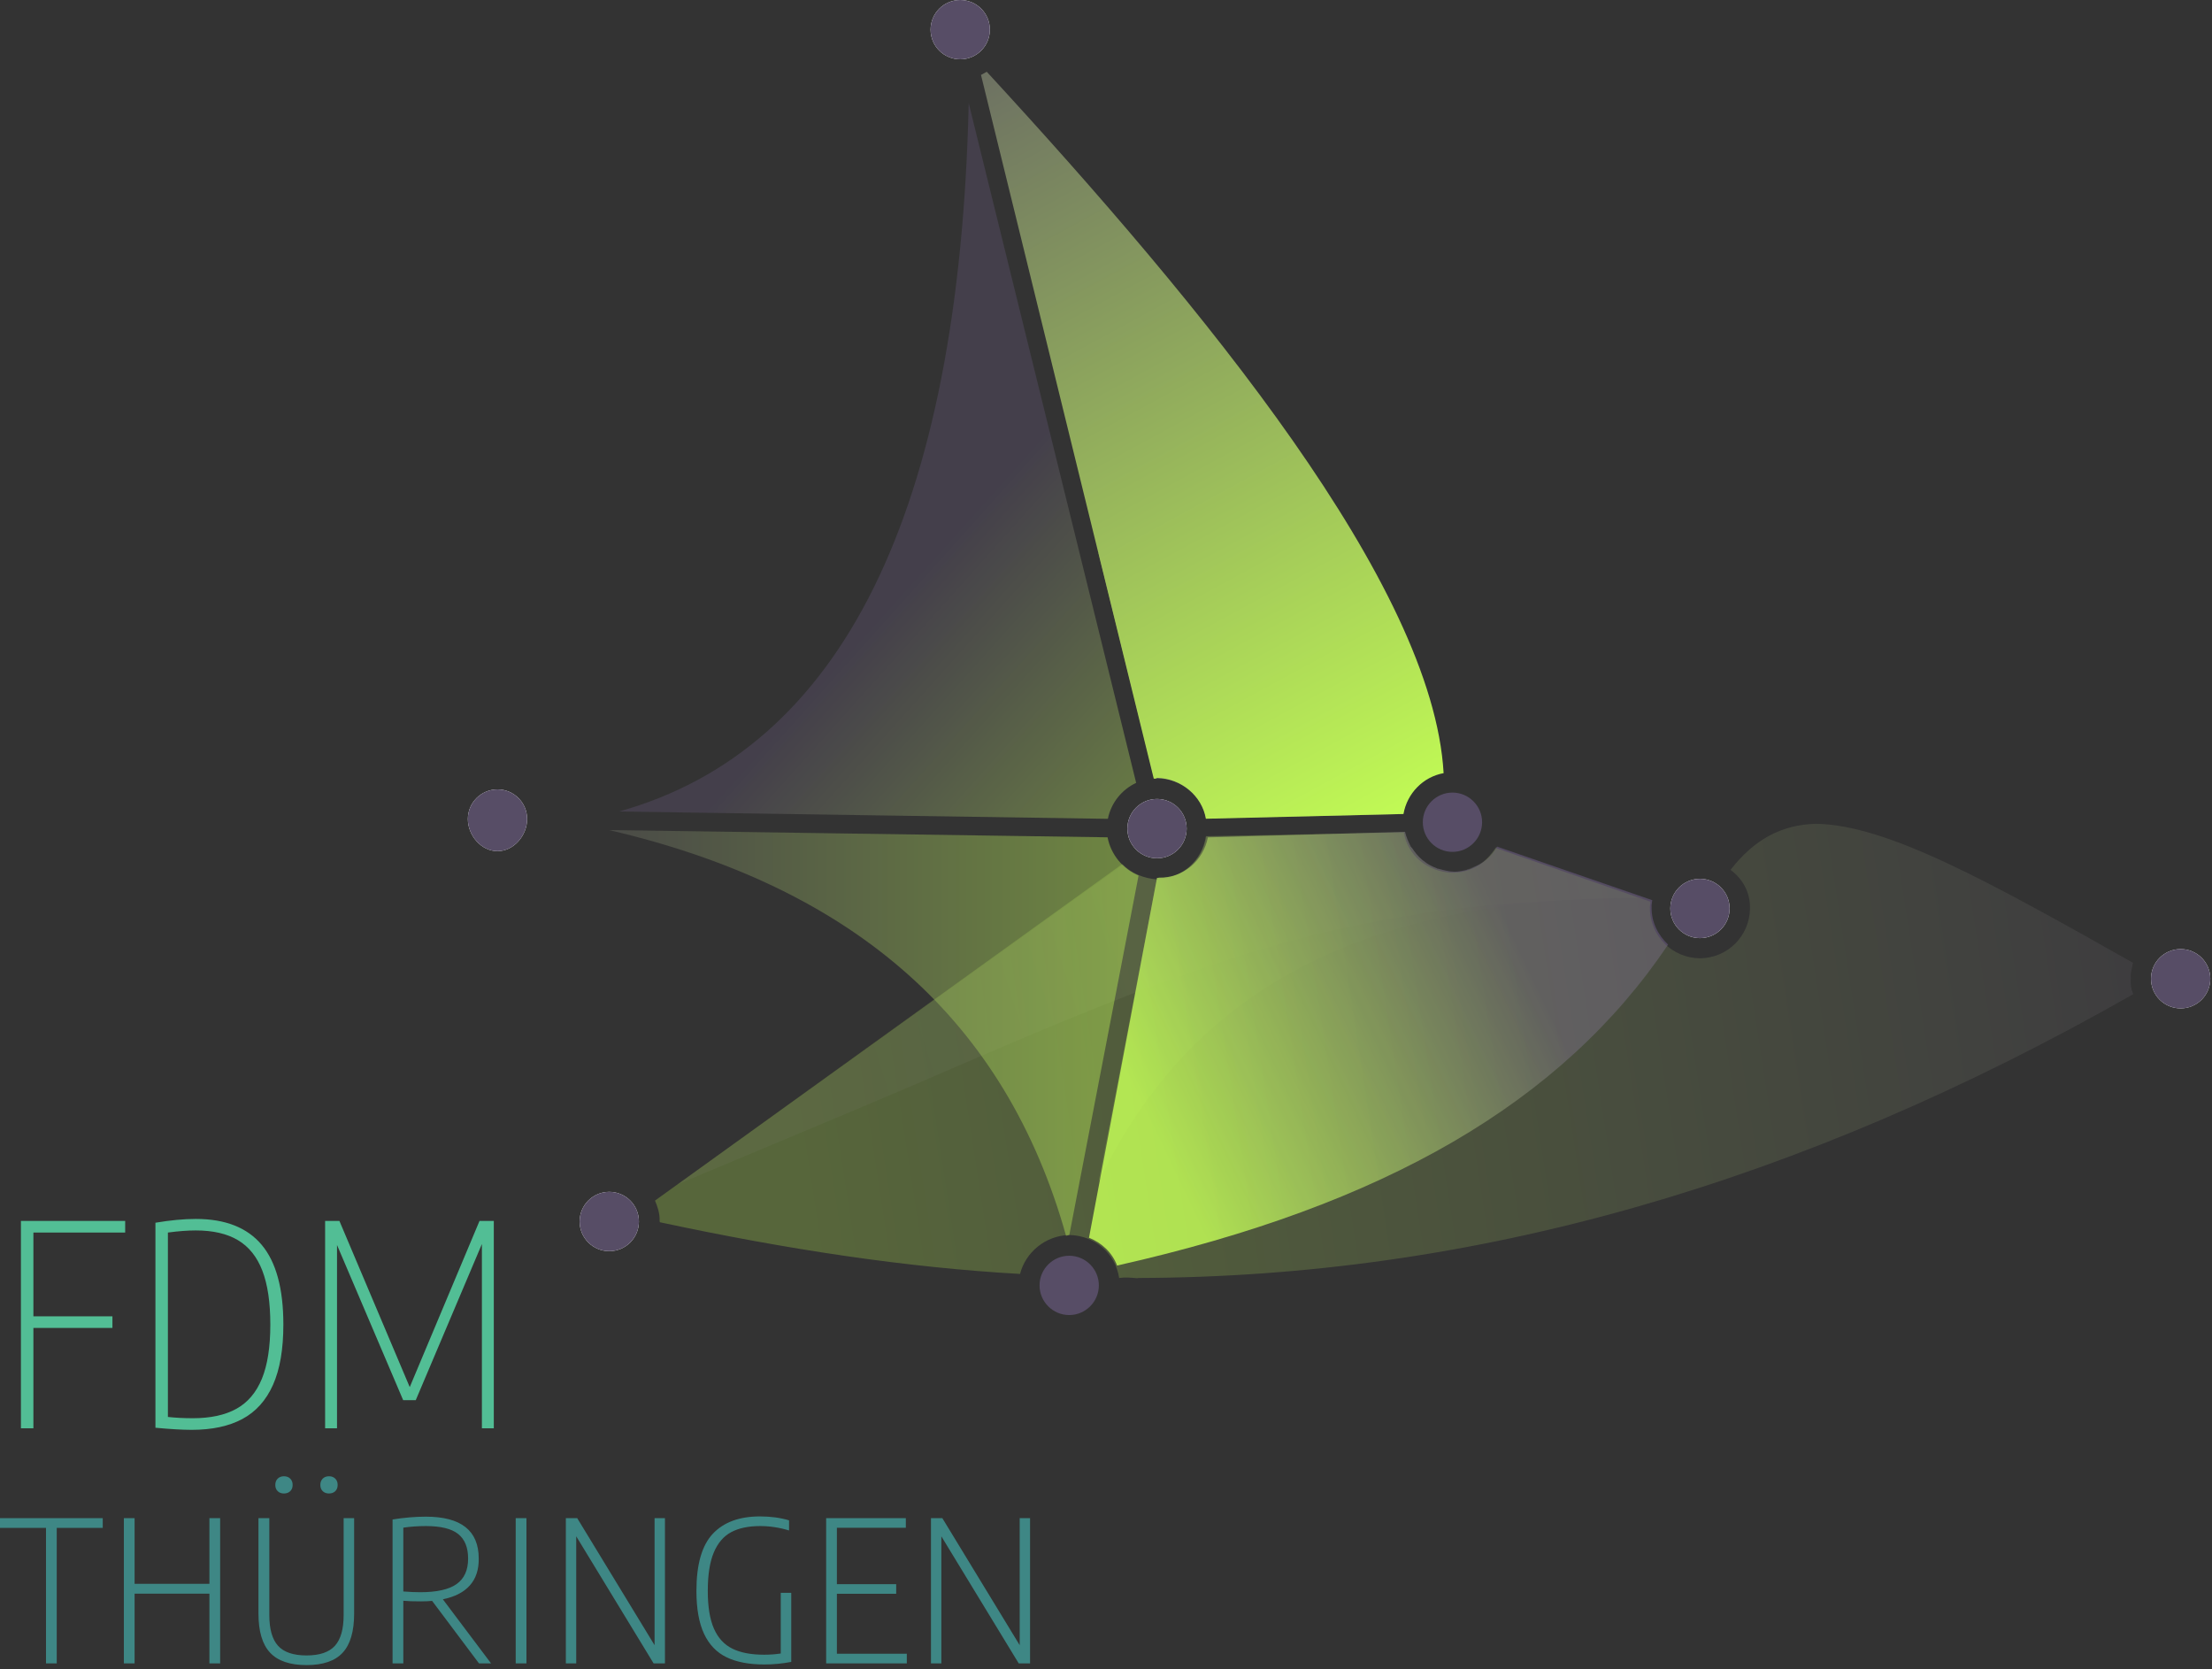 <?xml version="1.0" encoding="UTF-8" standalone="no"?>
<!DOCTYPE svg PUBLIC "-//W3C//DTD SVG 1.1//EN" "http://www.w3.org/Graphics/SVG/1.1/DTD/svg11.dtd">
<svg width="100%" height="100%" viewBox="0 0 224 169" version="1.1" xmlns="http://www.w3.org/2000/svg" xmlns:xlink="http://www.w3.org/1999/xlink" xml:space="preserve" xmlns:serif="http://www.serif.com/" style="fill-rule:evenodd;clip-rule:evenodd;stroke-linejoin:round;stroke-miterlimit:1.414;">
    <rect x="0" y="0" width="224" height="169" fill="#333333" stroke="none"/>
    <g transform="matrix(1,0,0,1,-354.586,-266.706)">
        <g transform="matrix(1,0,0,1,354.585,266.706)">
            <g opacity="0.15">
                <g transform="matrix(-41.395,19.745,19.745,41.395,160.43,79.875)">
                    <clipPath id="_clip1">
                        <path d="M1.529,0.257L0.092,0.942L-0.325,0.069L1.112,-0.617L1.529,0.257Z" clip-rule="nonzero"/>
                    </clipPath>
                    <g clip-path="url(#_clip1)">
                        <path d="M-0.01,0.272L0.232,0.032C0.264,0.054 0.305,0.059 0.342,0.041C0.39,0.018 0.414,-0.035 0.402,-0.085L0.798,-0.264C0.829,-0.22 0.887,-0.203 0.937,-0.227C0.937,-0.227 0.937,-0.227 0.937,-0.227L1.342,0.322C0.974,0.024 0.54,0.009 -0.008,0.27L-0.01,0.272Z" style="fill:url(#_Linear2);fill-rule:nonzero;"/>
                    </g>
                </g>
            </g>
        </g>
        <g transform="matrix(1,0,0,1,354.585,266.706)">
            <g opacity="0.19">
                <g transform="matrix(166.275,-49.253,-49.253,-166.275,87.768,103.74)">
                    <clipPath id="_clip3">
                        <path d="M-0.184,-0.049L0.457,-0.238L0.53,0.008L-0.111,0.197L-0.184,-0.049Z" clip-rule="nonzero"/>
                    </clipPath>
                    <g clip-path="url(#_clip3)">
                        <path d="M0.456,-0.058L0.382,-0.005C0.378,-0.008 0.374,-0.011 0.369,-0.012L0.36,-0.013C0.358,-0.013 0.356,-0.013 0.353,-0.012L0.353,-0.012C0.35,-0.011 0.347,-0.01 0.345,-0.008C0.345,-0.008 0.344,-0.007 0.344,-0.007L0.337,0L0.333,0.009C0.332,0.012 0.332,0.015 0.332,0.018L0.221,0.049C0.215,0.036 0.201,0.029 0.187,0.033C0.179,0.036 0.173,0.041 0.17,0.047L-0.132,-0.058C-0.078,-0.052 -0.03,-0.047 0.013,-0.042C0.195,-0.02 0.288,-0.009 0.456,-0.058Z" style="fill:url(#_Linear4);fill-rule:nonzero;"/>
                    </g>
                </g>
            </g>
        </g>
        <g transform="matrix(1,0,0,1,354.585,266.706)">
            <g opacity="0.46">
                <g transform="matrix(-10.659,-43.263,-43.263,10.659,92.999,60.331)">
                    <clipPath id="_clip5">
                        <path d="M-0.302,0.983L-0.68,-0.551L1.095,-0.988L1.473,0.546L-0.302,0.983Z" clip-rule="nonzero"/>
                    </clipPath>
                    <g clip-path="url(#_clip5)">
                        <path d="M-0.531,-0.379L1.06,-0.379C0.163,-0.136 -0.297,0.252 -0.313,0.778L-0.595,-0.297C-0.561,-0.313 -0.538,-0.344 -0.531,-0.379Z" style="fill:url(#_Linear6);fill-rule:nonzero;"/>
                    </g>
                </g>
            </g>
        </g>
        <g transform="matrix(1,0,0,1,354.585,266.706)">
            <g opacity="0.88">
                <g transform="matrix(-55.687,26.561,26.561,55.687,175.889,94.918)">
                    <clipPath id="_clip7">
                        <path d="M1.33,-0.02L0.209,0.514L-0.16,-0.259L0.961,-0.794L1.33,-0.02Z" clip-rule="nonzero"/>
                    </clipPath>
                    <g clip-path="url(#_clip7)">
                        <path d="M0.105,-0.105C0.104,-0.108 0.101,-0.112 0.099,-0.115L0.291,-0.304L0.291,-0.304C0.302,-0.296 0.315,-0.291 0.329,-0.29C0.33,-0.29 0.331,-0.29 0.332,-0.29C0.337,-0.29 0.343,-0.29 0.348,-0.29C0.35,-0.291 0.351,-0.291 0.353,-0.291C0.36,-0.293 0.366,-0.294 0.372,-0.297L0.372,-0.297C0.38,-0.301 0.387,-0.307 0.394,-0.313C0.395,-0.313 0.395,-0.314 0.396,-0.315C0.402,-0.321 0.407,-0.328 0.41,-0.335C0.411,-0.336 0.411,-0.337 0.412,-0.339C0.415,-0.346 0.417,-0.354 0.418,-0.362C0.419,-0.363 0.418,-0.364 0.419,-0.365C0.419,-0.373 0.419,-0.382 0.417,-0.391C0.417,-0.391 0.417,-0.391 0.417,-0.391L0.713,-0.522C0.736,-0.491 0.778,-0.479 0.814,-0.497C0.816,-0.497 0.816,-0.498 0.817,-0.498L1.172,-0.013C1.157,0.003 1.148,0.025 1.15,0.048C0.711,0.148 0.376,0.121 0.107,-0.038C0.115,-0.059 0.116,-0.083 0.105,-0.105Z" style="fill:url(#_Linear8);fill-rule:nonzero;"/>
                    </g>
                </g>
            </g>
        </g>
        <g transform="matrix(1,0,0,1,354.585,266.706)">
            <g opacity="0.88">
                <g transform="matrix(33.217,-40.152,-40.152,-33.217,116.429,81.107)">
                    <clipPath id="_clip9">
                        <path d="M-0.214,0.176L0.41,-0.578L0.941,-0.139L0.317,0.615L-0.214,0.176Z" clip-rule="nonzero"/>
                    </clipPath>
                    <g clip-path="url(#_clip9)">
                        <path d="M0.371,-0.386C0.409,-0.277 0.413,-0.071 0.308,0.384L0.039,0.021C0.04,0.02 0.042,0.019 0.043,0.017C0.073,-0.019 0.072,-0.071 0.044,-0.106L0.294,-0.395C0.318,-0.382 0.346,-0.379 0.371,-0.386Z" style="fill:url(#_Linear10);fill-rule:nonzero;"/>
                    </g>
                </g>
            </g>
        </g>
        <g transform="matrix(1,0,0,1,354.585,266.706)">
            <g opacity="0.25">
                <g transform="matrix(-147.591,22.848,22.848,147.591,226.592,85.869)">
                    <clipPath id="_clip11">
                        <path d="M1.166,0.121L0.056,0.293L0,-0.071L1.11,-0.242L1.166,0.121Z" clip-rule="nonzero"/>
                    </clipPath>
                    <g clip-path="url(#_clip11)">
                        <path d="M0.085,0.076C0.085,0.073 0.083,0.069 0.082,0.066C0.172,-0.005 0.233,-0.052 0.28,-0.06C0.303,-0.063 0.323,-0.056 0.342,-0.038C0.335,-0.031 0.331,-0.021 0.333,-0.01C0.336,0.008 0.353,0.021 0.372,0.018C0.39,0.015 0.403,-0.002 0.4,-0.021C0.4,-0.022 0.399,-0.024 0.399,-0.025L0.497,-0.077C0.505,-0.068 0.516,-0.063 0.529,-0.065C0.545,-0.068 0.557,-0.081 0.557,-0.097L0.69,-0.115C0.695,-0.099 0.711,-0.089 0.727,-0.091C0.736,-0.093 0.744,-0.098 0.749,-0.105L1.097,0.072C1.096,0.076 1.095,0.081 1.096,0.086C1.096,0.087 1.096,0.087 1.096,0.087C1.012,0.119 0.935,0.143 0.86,0.159C0.854,0.145 0.839,0.136 0.823,0.138C0.806,0.141 0.794,0.155 0.794,0.172C0.79,0.172 0.786,0.173 0.782,0.174L0.781,0.174C0.557,0.208 0.329,0.18 0.085,0.087C0.086,0.084 0.086,0.08 0.085,0.076Z" style="fill:url(#_Linear12);fill-rule:nonzero;"/>
                    </g>
                </g>
            </g>
        </g>
        <g transform="matrix(53.504,97.324,97.324,-53.504,435.202,259.367)">
            <g>
                <clipPath id="_clip13">
                    <path d="M0.762,-0.319L1.043,0.193L0.376,0.56L0.094,0.048L0.762,-0.319Z" clip-rule="nonzero"/>
                </clipPath>
                <g clip-path="url(#_clip13)">
                    <path d="M0.199,0.083L0.837,-0.088C0.838,-0.087 0.838,-0.086 0.838,-0.085C0.849,-0.066 0.872,-0.057 0.892,-0.064L0.975,0.096C0.96,0.108 0.954,0.128 0.96,0.146C0.805,0.22 0.483,0.159 0.199,0.089C0.199,0.087 0.199,0.085 0.199,0.083Z" style="fill:url(#_Linear14);fill-rule:nonzero;"/>
                </g>
            </g>
        </g>
        <g transform="matrix(1,0,0,1,354.585,266.706)">
            <g opacity="0.42">
                <g transform="matrix(66.789,0,0,-66.789,50.38,78.966)">
                    <path d="M0.925,-0.087L0.169,-0.076C0.543,-0.163 0.771,-0.366 0.862,-0.691C0.864,-0.691 0.865,-0.69 0.867,-0.69C0.867,-0.69 0.867,-0.69 0.867,-0.69L0.972,-0.145C0.948,-0.135 0.93,-0.113 0.925,-0.087Z" style="fill:url(#_Linear15);fill-rule:nonzero;"/>
                </g>
            </g>
        </g>
        <g transform="matrix(1,0,0,1,416.285,393.385)">
            <circle cx="-0.001" cy="-3.002" r="3.002" style="fill:white;"/>
        </g>
        <g transform="matrix(1,0,0,1,575.411,368.805)">
            <ellipse cx="0" cy="-3.002" rx="3.003" ry="3.002" style="fill:white;"/>
        </g>
        <g transform="matrix(1,0,0,1,526.734,361.689)">
            <ellipse cx="0.001" cy="-3.001" rx="3.002" ry="3.001" style="fill:white;"/>
        </g>
        <g transform="matrix(1,0,0,1,471.753,353.604)">
            <circle cx="-0.001" cy="-3.002" r="3.002" style="fill:white;"/>
        </g>
        <g transform="matrix(1,0,0,1,404.965,352.884)">
            <path d="M0,-6.254C-1.655,-6.254 -3.001,-4.908 -3.001,-3.253C-3.001,-1.598 -1.655,0 0,0C1.655,0 3.002,-1.598 3.002,-3.253C3.002,-4.908 1.655,-6.254 0,-6.254" style="fill:white;fill-rule:nonzero;"/>
        </g>
        <g transform="matrix(1,0,0,1,451.824,272.71)">
            <ellipse cx="0" cy="-3.002" rx="3.001" ry="3.002" style="fill:white;"/>
        </g>
        <g transform="matrix(1,0,0,1,407.966,349.883)">
            <path d="M0,-0.252C0,-1.906 -1.346,-3.253 -3.002,-3.253C-4.656,-3.253 -6.002,-1.906 -6.002,-0.252C-6.002,1.403 -4.656,3.001 -3.002,3.001C-1.346,3.001 0,1.403 0,-0.252" style="fill:rgb(87,77,102);fill-rule:nonzero;"/>
        </g>
        <g transform="matrix(1,0,0,1,419.286,390.382)">
            <path d="M0,0.002C0,-1.653 -1.345,-3.001 -3.001,-3.001C-4.656,-3.001 -6.004,-1.653 -6.004,0.002C-6.004,1.656 -4.656,3.003 -3.001,3.003C-1.345,3.003 0,1.656 0,0.002" style="fill:rgb(87,77,102);fill-rule:nonzero;"/>
        </g>
        <g transform="matrix(1,0,0,1,454.825,269.709)">
            <path d="M0,-0.002C0,-1.656 -1.345,-3.003 -3.001,-3.003C-4.656,-3.003 -6.001,-1.656 -6.001,-0.002C-6.001,1.653 -4.656,3.001 -3.001,3.001C-1.345,3.001 0,1.653 0,-0.002" style="fill:rgb(87,77,102);fill-rule:nonzero;"/>
        </g>
        <g transform="matrix(1,0,0,1,465.862,396.853)">
            <path d="M0,-0.002C0,-1.656 -1.347,-3.003 -3.003,-3.003C-4.658,-3.003 -6.005,-1.656 -6.005,-0.002C-6.005,1.653 -4.658,3.001 -3.003,3.001C-1.347,3.001 0,1.653 0,-0.002" style="fill:rgb(87,77,102);fill-rule:nonzero;"/>
        </g>
        <g transform="matrix(1,0,0,1,474.754,350.603)">
            <path d="M0,-0.002C0,-1.656 -1.345,-3.003 -3.001,-3.003C-4.656,-3.003 -6.004,-1.656 -6.004,-0.002C-6.004,1.653 -4.656,3.001 -3.001,3.001C-1.345,3.001 0,1.653 0,-0.002" style="fill:rgb(87,77,102);fill-rule:nonzero;"/>
        </g>
        <g transform="matrix(1,0,0,1,504.672,349.957)">
            <path d="M0,-0.002C0,-1.656 -1.347,-3.003 -3.003,-3.003C-4.658,-3.003 -6.004,-1.656 -6.004,-0.002C-6.004,1.653 -4.658,3.001 -3.003,3.001C-1.347,3.001 0,1.653 0,-0.002" style="fill:rgb(87,77,102);fill-rule:nonzero;"/>
        </g>
        <g transform="matrix(1,0,0,1,529.737,358.687)">
            <path d="M0,0C0,-1.654 -1.347,-3.001 -3.003,-3.001C-4.658,-3.001 -6.004,-1.654 -6.004,0C-6.004,1.654 -4.658,3.001 -3.003,3.001C-1.347,3.001 0,1.654 0,0" style="fill:rgb(87,77,102);fill-rule:nonzero;"/>
        </g>
        <g transform="matrix(1,0,0,1,578.414,365.802)">
            <path d="M0,0.002C0,-1.653 -1.347,-3.001 -3.002,-3.001C-4.658,-3.001 -6.005,-1.653 -6.005,0.002C-6.005,1.656 -4.658,3.003 -3.002,3.003C-1.347,3.003 0,1.656 0,0.002" style="fill:rgb(87,77,102);fill-rule:nonzero;"/>
        </g>
        <g transform="matrix(1,0,0,1,360.332,416.35)">
            <path d="M0,18.772L0,5.055L4.659,5.055L4.659,4.066L-5.746,4.066L-5.746,5.055L-1.087,5.055L-1.087,18.772L0,18.772ZM7.884,18.772L7.884,11.716L15.46,11.716L15.46,18.772L16.547,18.772L16.547,4.066L15.46,4.066L15.46,10.715L7.884,10.715L7.884,4.066L6.797,4.066L6.797,18.772L7.884,18.772ZM25.296,18.945C26.969,18.945 28.19,18.525 28.96,17.685C29.731,16.844 30.116,15.526 30.116,13.73L30.116,4.066L29.053,4.066L29.053,13.878C29.053,15.304 28.758,16.342 28.17,16.992C27.58,17.643 26.623,17.969 25.296,17.969C23.962,17.969 23,17.643 22.411,16.992C21.822,16.342 21.527,15.304 21.527,13.878L21.527,4.066L20.427,4.066L20.427,13.73C20.427,15.526 20.819,16.844 21.601,17.685C22.384,18.525 23.616,18.945 25.296,18.945M23.01,1.57C23.274,1.57 23.486,1.492 23.647,1.335C23.807,1.179 23.888,0.969 23.888,0.705C23.888,0.441 23.807,0.229 23.647,0.068C23.486,-0.092 23.274,-0.173 23.01,-0.173C22.746,-0.173 22.534,-0.092 22.374,0.068C22.213,0.229 22.133,0.441 22.133,0.705C22.133,0.969 22.213,1.179 22.374,1.335C22.534,1.492 22.746,1.57 23.01,1.57M27.57,1.57C27.834,1.57 28.046,1.492 28.207,1.335C28.367,1.179 28.448,0.969 28.448,0.705C28.448,0.441 28.367,0.229 28.207,0.068C28.046,-0.092 27.834,-0.173 27.57,-0.173C27.306,-0.173 27.094,-0.092 26.934,0.068C26.773,0.229 26.693,0.441 26.693,0.705C26.693,0.969 26.773,1.179 26.934,1.335C27.094,1.492 27.306,1.57 27.57,1.57M43.981,18.772L39.1,12.284C40.311,12.037 41.223,11.567 41.837,10.875C42.451,10.183 42.749,9.277 42.733,8.157C42.733,5.331 40.949,3.918 37.382,3.918C36.311,3.918 35.186,4.013 34.008,4.202L34.008,18.772L35.096,18.772L35.096,12.432C35.499,12.474 36.084,12.494 36.851,12.494C37.304,12.494 37.691,12.478 38.012,12.445L42.758,18.772L43.981,18.772ZM36.801,11.567C36.332,11.567 35.763,11.543 35.096,11.493L35.096,5.03C35.821,4.923 36.583,4.869 37.382,4.869C38.89,4.869 39.979,5.137 40.651,5.673C41.322,6.208 41.658,7.04 41.658,8.169C41.658,9.331 41.27,10.188 40.496,10.739C39.722,11.291 38.49,11.567 36.801,11.567M47.565,4.066L46.478,4.066L46.478,18.772L47.565,18.772L47.565,4.066ZM60.54,16.931L52.705,4.066L51.556,4.066L51.556,18.772L52.606,18.772L52.606,5.907L60.441,18.772L61.59,18.772L61.59,4.066L60.54,4.066L60.54,16.931ZM73.318,11.629L73.318,17.771C72.799,17.853 72.234,17.895 71.625,17.895C70.315,17.895 69.246,17.691 68.418,17.283C67.59,16.875 66.968,16.2 66.552,15.256C66.136,14.313 65.928,13.038 65.928,11.431C65.928,9.8 66.132,8.503 66.539,7.539C66.947,6.575 67.536,5.889 68.307,5.481C69.077,5.073 70.051,4.869 71.229,4.869C72.21,4.869 73.186,5.018 74.158,5.314L74.158,4.289C73.268,4.025 72.288,3.893 71.217,3.893C69.124,3.893 67.528,4.482 66.428,5.66C65.328,6.839 64.778,8.762 64.778,11.431C64.778,13.236 65.036,14.686 65.551,15.781C66.066,16.877 66.826,17.668 67.831,18.154C68.836,18.64 70.109,18.883 71.649,18.883C72.547,18.883 73.458,18.797 74.38,18.624L74.38,11.629L73.318,11.629ZM79.002,11.728L85.008,11.728L85.008,10.752L79.002,10.752L79.002,5.042L85.984,5.042L85.984,4.066L77.915,4.066L77.915,18.772L86.083,18.772L86.083,17.796L79.002,17.796L79.002,11.728ZM97.514,16.931L89.679,4.066L88.53,4.066L88.53,18.772L89.58,18.772L89.58,5.907L97.415,18.772L98.564,18.772L98.564,4.066L97.514,4.066L97.514,16.931Z" style="fill:rgb(62,135,133);fill-rule:nonzero;"/>
        </g>
        <g transform="matrix(1,0,0,1,367.262,411.278)">
            <path d="M0,-20.956L-10.556,-20.956L-10.556,0.043L-9.294,0.043L-9.294,-10.116L-1.291,-10.116L-1.291,-11.294L-9.294,-11.294L-9.294,-19.778L0,-19.778L0,-20.956ZM6.739,0.199C8.792,0.199 10.502,-0.167 11.869,-0.9C13.235,-1.633 14.269,-2.785 14.969,-4.355C15.669,-5.925 16.019,-7.959 16.019,-10.456C16.019,-14.098 15.286,-16.792 13.82,-18.537C12.353,-20.282 10.13,-21.155 7.151,-21.155C5.94,-21.155 4.578,-21.027 3.065,-20.772L3.065,-0.014C4.559,0.128 5.784,0.199 6.739,0.199M6.853,-0.978C5.945,-0.978 5.103,-1.021 4.327,-1.106L4.327,-19.778C5.387,-19.92 6.328,-19.991 7.151,-19.991C8.891,-19.991 10.315,-19.662 11.422,-19.005C12.528,-18.347 13.351,-17.319 13.89,-15.919C14.43,-14.519 14.699,-12.698 14.699,-10.456C14.699,-8.186 14.413,-6.356 13.841,-4.965C13.268,-3.575 12.408,-2.563 11.258,-1.929C10.109,-1.295 8.641,-0.978 6.853,-0.978M28.817,-4.128L21.694,-20.956L20.247,-20.956L20.247,0.043L21.453,0.043L21.453,-18.516L28.15,-2.809L29.427,-2.809L36.124,-18.615L36.124,0.043L37.33,0.043L37.33,-20.956L35.883,-20.956L28.817,-4.128Z" style="fill:rgb(82,190,149);fill-rule:nonzero;"/>
        </g>
    </g>
    <defs>
        <linearGradient id="_Linear2" x1="0" y1="0" x2="1" y2="0" gradientUnits="userSpaceOnUse" gradientTransform="matrix(1,-5.55112e-17,-5.55112e-17,-1,0,0.058)"><stop offset="0" style="stop-color:rgb(87,77,102);stop-opacity:1"/><stop offset="0.33" style="stop-color:rgb(87,77,102);stop-opacity:1"/><stop offset="1" style="stop-color:rgb(196,255,84);stop-opacity:1"/></linearGradient>
        <linearGradient id="_Linear4" x1="0" y1="0" x2="1" y2="0" gradientUnits="userSpaceOnUse" gradientTransform="matrix(1,0,0,-1,5.55112e-17,-0.01)"><stop offset="0" style="stop-color:rgb(87,77,102);stop-opacity:1"/><stop offset="1" style="stop-color:rgb(196,255,84);stop-opacity:1"/></linearGradient>
        <linearGradient id="_Linear6" x1="0" y1="0" x2="1" y2="0" gradientUnits="userSpaceOnUse" gradientTransform="matrix(-0.829,-0.559,-0.559,0.829,0.032,0.01)"><stop offset="0" style="stop-color:rgb(87,77,102);stop-opacity:1"/><stop offset="1" style="stop-color:rgb(196,255,84);stop-opacity:1"/></linearGradient>
        <linearGradient id="_Linear8" x1="0" y1="0" x2="1" y2="0" gradientUnits="userSpaceOnUse" gradientTransform="matrix(1,5.55112e-17,5.55112e-17,-1,0,-0.374)"><stop offset="0" style="stop-color:rgb(87,77,102);stop-opacity:1"/><stop offset="0.33" style="stop-color:rgb(87,77,102);stop-opacity:1"/><stop offset="1" style="stop-color:rgb(196,255,84);stop-opacity:1"/></linearGradient>
        <linearGradient id="_Linear10" x1="0" y1="0" x2="1" y2="0" gradientUnits="userSpaceOnUse" gradientTransform="matrix(1,0,0,-1,0,-0.011)"><stop offset="0" style="stop-color:rgb(87,77,102);stop-opacity:1"/><stop offset="1" style="stop-color:rgb(196,255,84);stop-opacity:1"/></linearGradient>
        <linearGradient id="_Linear12" x1="0" y1="0" x2="1" y2="0" gradientUnits="userSpaceOnUse" gradientTransform="matrix(1,0,0,-1,0,0.094)"><stop offset="0" style="stop-color:rgb(87,77,102);stop-opacity:1"/><stop offset="1" style="stop-color:rgb(196,255,84);stop-opacity:1"/></linearGradient>
        <linearGradient id="_Linear14" x1="0" y1="0" x2="1" y2="0" gradientUnits="userSpaceOnUse" gradientTransform="matrix(1,0,0,-1,0,0.132)"><stop offset="0" style="stop-color:rgb(87,77,102);stop-opacity:1"/><stop offset="1" style="stop-color:rgb(196,255,84);stop-opacity:1"/></linearGradient>
        <linearGradient id="_Linear15" x1="0" y1="0" x2="1" y2="0" gradientUnits="userSpaceOnUse" gradientTransform="matrix(1,0,0,-1,0,-0.766)"><stop offset="0" style="stop-color:rgb(87,77,102);stop-opacity:1"/><stop offset="1" style="stop-color:rgb(196,255,84);stop-opacity:1"/></linearGradient>
    </defs>
</svg>
